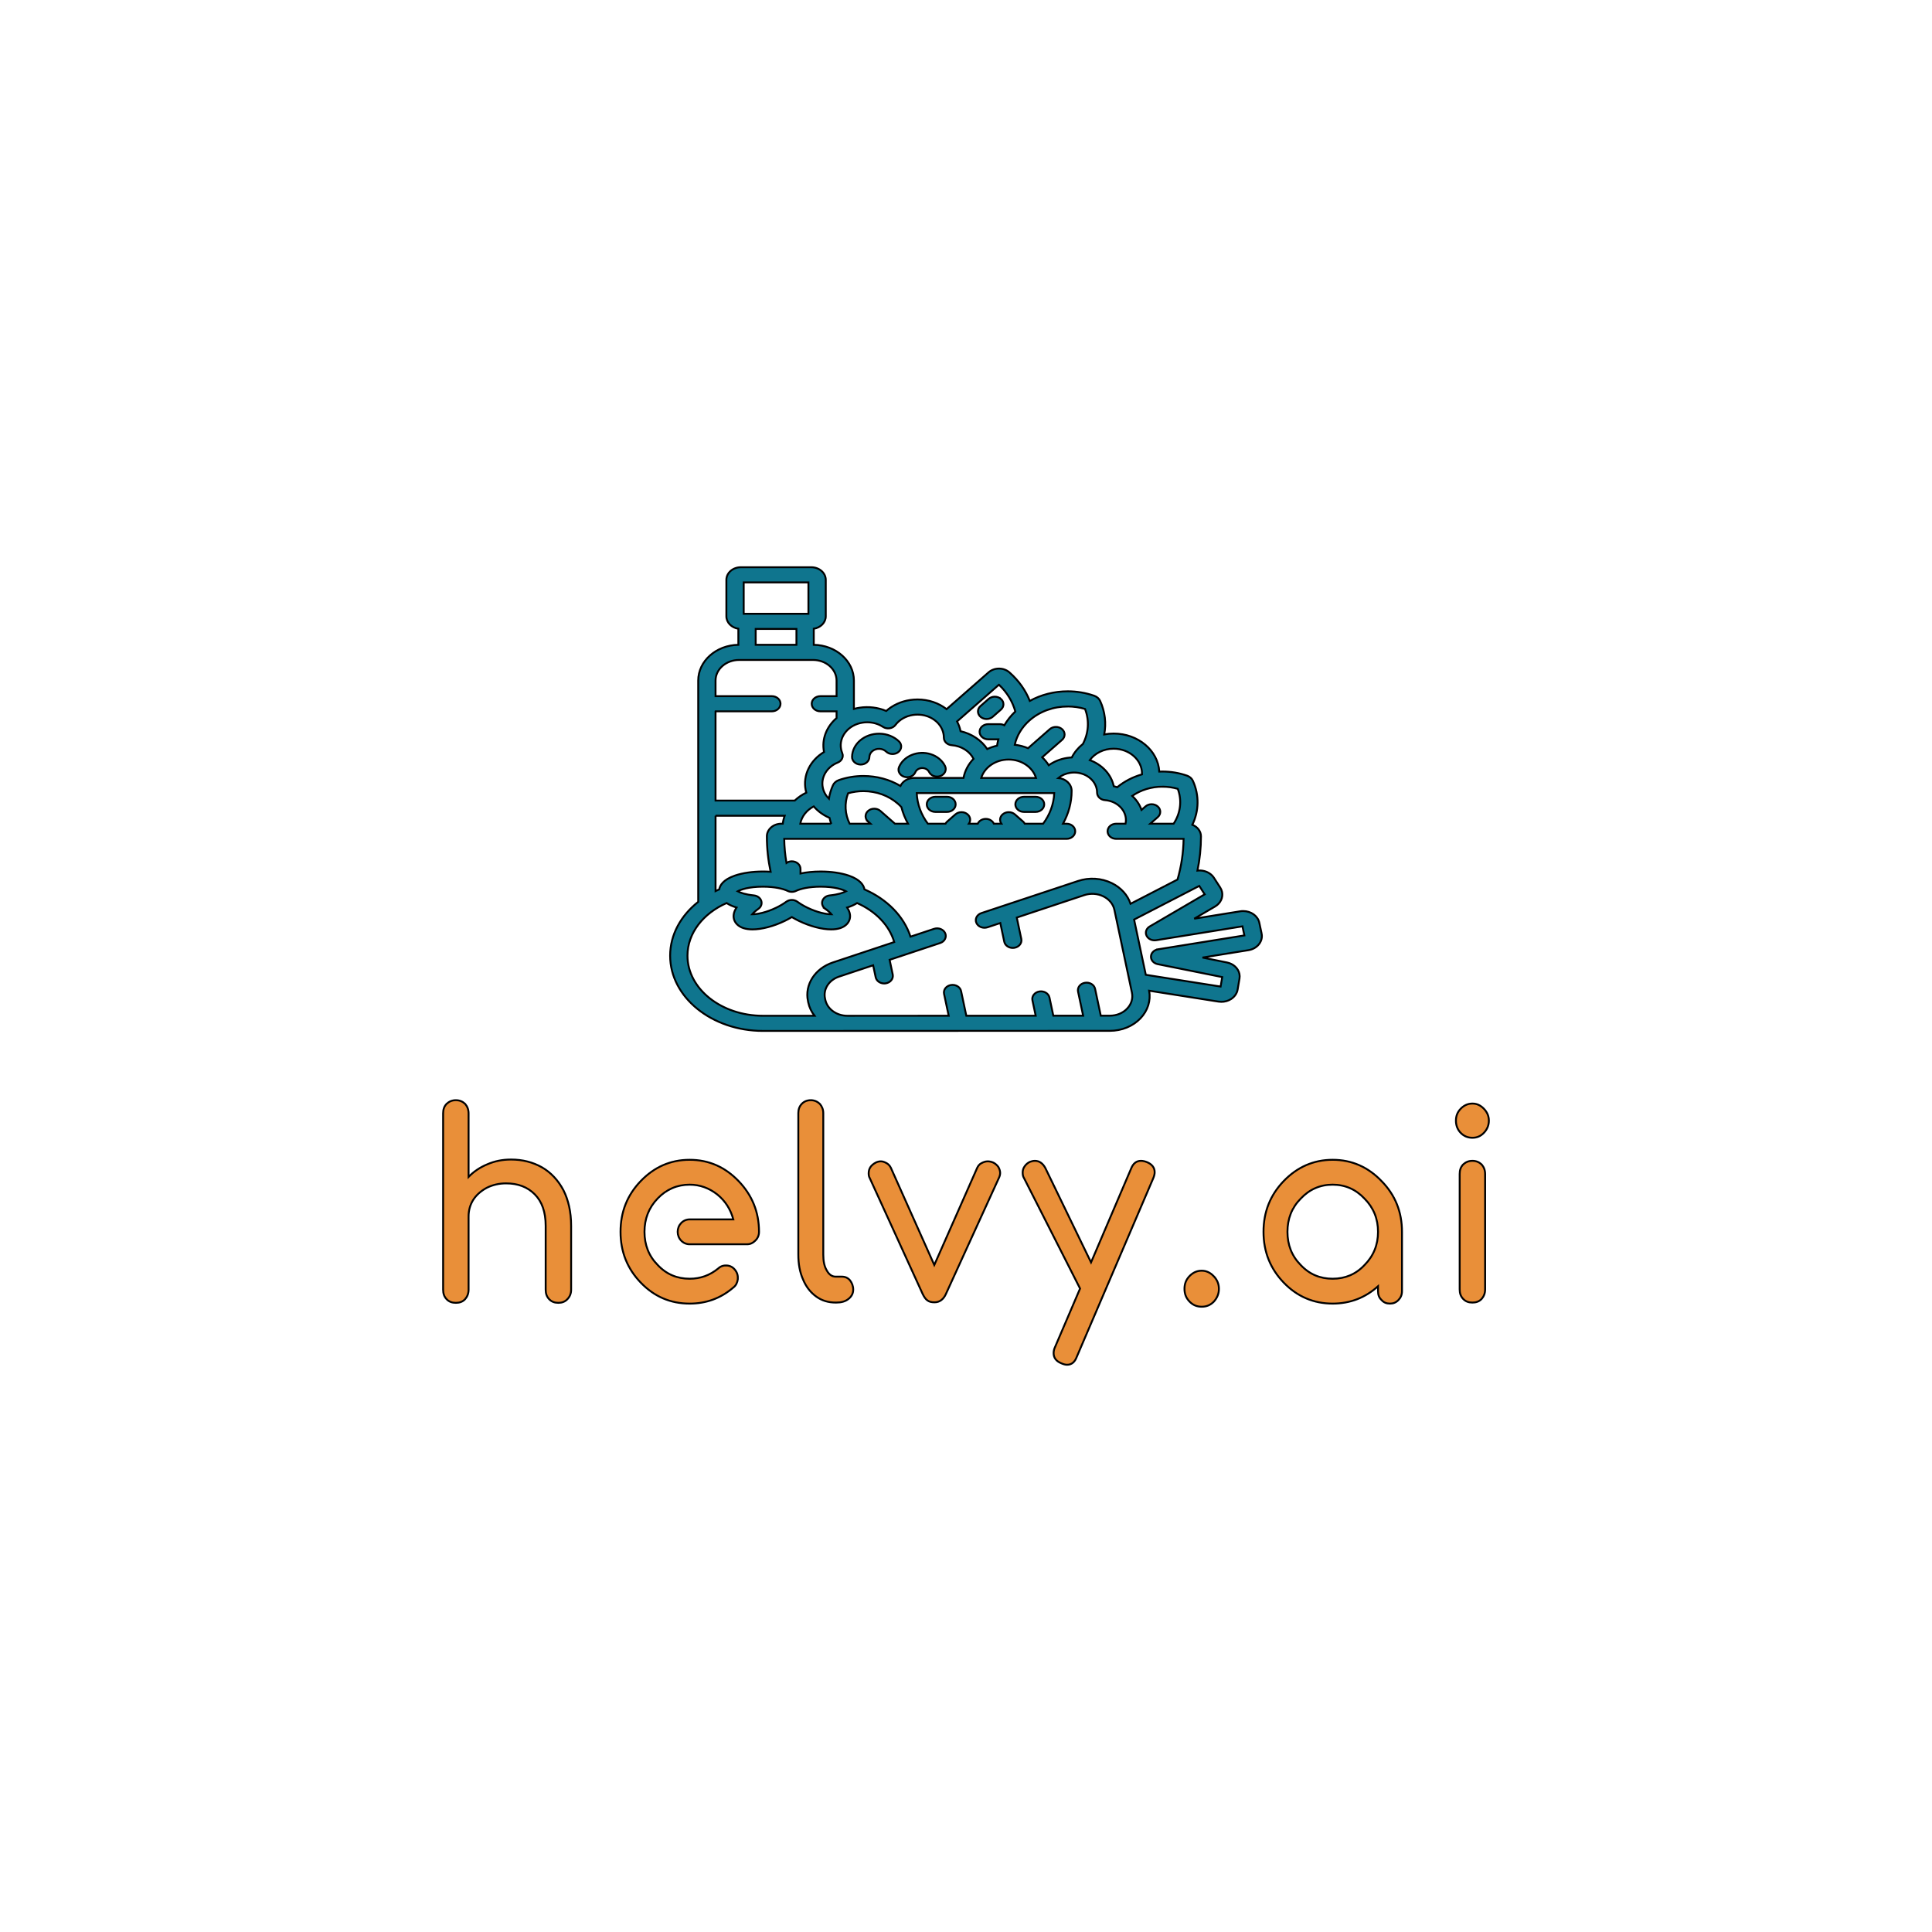 <?xml version="1.0" encoding="UTF-8" standalone="no"?>
<svg
   xmlns:dc="http://purl.org/dc/elements/1.1/"
   xmlns:cc="http://creativecommons.org/ns#"
   xmlns:rdf="http://www.w3.org/1999/02/22-rdf-syntax-ns#"
   xmlns:svg="http://www.w3.org/2000/svg"
   xmlns="http://www.w3.org/2000/svg"
   id="svg33"
   version="1.1"
   height="1024"
   width="1024">
  <defs
     id="defs37" />
  <style
     id="style2"><![CDATA[  #title path, #title polygon{ fill: #e98f39 !important; } #tagline path, #tagline polygon{ fill: #e98f39 !important; }  #icon *{ fill: #0f758e !important; } ]]></style>
  <g
     id="g7">
    <title
       id="title4">background</title>
    <rect
       x="-1"
       y="-1"
       width="582"
       height="402"
       id="canvas_background"
       fill="none" />
  </g>
  <g
     id="g31">
    <title
       id="title9">Layer 1</title>
    <circle
       id="circle2"
       cy="512"
       cx="513"
       r="420"
       fill="#fff" />
    <g
       id="logo-group"
       stroke="null">
      <g
         id="icon"
         stroke="null">
        <path
           id="path11"
           d="m476.449,392.924c-2.642,-2.529 -6.403,-4.01 -10.321,-4.063c-7.876,-0.088 -14.392,5.404 -14.527,12.287c-0.043,2.221 1.979,4.048 4.516,4.086l0.079,0c2.502,0 4.55,-1.753 4.593,-3.95c0.047,-2.459 2.357,-4.431 5.195,-4.388c1.419,0.02 2.725,0.533 3.681,1.449c1.711,1.638 4.617,1.755 6.492,0.257c1.871,-1.498 2.004,-4.041 0.292,-5.678z"
           stroke="null" />
        <path
           id="path17"
           d="m500.892,406.018c-1.407,-2.896 -4.15,-5.181 -7.523,-6.269c-6.785,-2.19 -14.346,0.852 -16.859,6.779c-0.883,2.08 0.331,4.393 2.709,5.165c0.528,0.171 1.067,0.253 1.597,0.253c1.868,0 3.62,-1.002 4.309,-2.621c0.756,-1.783 3.028,-2.692 5.063,-2.035c1.022,0.33 1.821,0.995 2.248,1.874c0.992,2.041 3.689,2.995 6.023,2.126c2.338,-0.87 3.425,-3.23 2.433,-5.273z"
           stroke="null" />
        <g
           id="g25"
           stroke="null">
          <path
             id="path23"
             d="m530.502,370.432c-1.797,-1.569 -4.705,-1.565 -6.498,0.004l-4.33,3.795c-1.794,1.572 -1.791,4.115 0.006,5.685c0.895,0.782 2.07,1.173 3.243,1.173c1.18,0 2.356,-0.393 3.253,-1.18l4.33,-3.795c1.793,-1.569 1.789,-4.115 -0.005,-5.682z"
             stroke="null" />
        </g>
        <path
           id="path29"
           d="m501.92,422.306l-6.126,0c-2.536,0 -4.595,1.798 -4.595,4.017c0,2.221 2.059,4.017 4.595,4.017l6.126,0c2.536,0 4.595,-1.797 4.595,-4.017c0,-2.219 -2.059,-4.017 -4.595,-4.017z"
           stroke="null" />
        <path
           id="path35"
           d="m548.868,422.306l-6.122,0c-2.539,0 -4.595,1.798 -4.595,4.017c0,2.221 2.059,4.017 4.595,4.017l6.122,0c2.539,0 4.593,-1.797 4.593,-4.017c0,-2.219 -2.054,-4.017 -4.593,-4.017z"
           stroke="null" />
        <path
           id="path41"
           d="m668.668,494.757l-1.197,-5.647c-0.764,-3.61 -4.365,-6.229 -8.568,-6.229c-0.525,0 -1.059,0.041 -1.581,0.126l-24.358,3.913l11.03,-6.45c2.892,-1.69 4.352,-4.713 3.722,-7.71c-0.175,-0.823 -0.502,-1.61 -0.977,-2.348l-3.338,-5.17c-1.143,-1.777 -3.094,-3.096 -5.344,-3.619c-1.104,-0.258 -2.253,-0.316 -3.381,-0.188c1.228,-5.929 1.863,-11.983 1.863,-18.147c0,-2.734 -1.881,-5.09 -4.569,-6.132c3.511,-7.302 3.749,-15.662 0.282,-23.315c-0.282,-0.623 -0.703,-1.179 -1.239,-1.652c-0.536,-0.47 -1.165,-0.832 -1.878,-1.082c-4.157,-1.449 -8.526,-2.183 -12.986,-2.183c-0.57,0 -1.141,0.013 -1.706,0.035c-0.634,-11.213 -11.247,-20.166 -24.202,-20.166c-1.706,0 -3.373,0.157 -4.978,0.455c1.115,-5.84 0.461,-11.95 -2.141,-17.686c-0.282,-0.63 -0.701,-1.197 -1.269,-1.703c-0.549,-0.48 -1.192,-0.851 -1.907,-1.099c-4.481,-1.561 -9.188,-2.35 -13.992,-2.35c-7.238,0 -14.161,1.78 -20.141,5.088c-2.183,-5.532 -5.784,-10.728 -10.813,-15.138c-1.475,-1.293 -3.434,-2.003 -5.519,-2.003s-4.046,0.71 -5.522,2.004l-22.246,19.5c-4.116,-3.211 -9.531,-5.132 -15.411,-5.132c-1.335,0 -2.682,0.101 -4.004,0.303c-4.792,0.731 -9.202,2.781 -12.583,5.787c-4.335,-1.83 -9.3,-2.454 -14.071,-1.726c-1.051,0.159 -2.072,0.383 -3.059,0.658l0,-15.027c0,-10.349 -9.509,-18.78 -21.27,-18.96l0,-8.521c3.601,-0.545 6.35,-3.29 6.35,-6.591l0,-19.308c0,-3.693 -3.438,-6.695 -7.657,-6.695l-37.364,0c-4.222,0 -7.657,3.002 -7.657,6.695l0,19.308c0,3.303 2.749,6.048 6.35,6.591l0,8.521c-11.765,0.178 -21.27,8.611 -21.27,18.959l0,117.275c-9.172,7.247 -14.882,17.354 -14.882,28.535c0,21.989 22.066,39.88 49.191,39.88l183.883,-0.046c6.28,-0.003 12.181,-2.414 16.198,-6.619c3.908,-4.092 5.57,-9.406 4.611,-14.648l36.728,5.772c0.509,0.079 1.03,0.121 1.545,0.121c1.833,0 3.587,-0.494 5.071,-1.422c1.911,-1.193 3.205,-3.042 3.551,-5.067l0.993,-5.838c0.144,-0.838 0.127,-1.679 -0.048,-2.505c-0.632,-2.984 -3.232,-5.352 -6.622,-6.033l-12.943,-2.598l24.331,-3.909c2.293,-0.369 4.285,-1.495 5.606,-3.171c1.318,-1.675 1.81,-3.697 1.388,-5.694zm-52.521,-77.795c2.765,0 5.484,0.382 8.096,1.138c2.338,6.222 1.462,12.934 -2.194,18.477l-12.378,0l3.953,-3.461c1.791,-1.572 1.786,-4.117 -0.01,-5.685c-1.799,-1.566 -4.705,-1.564 -6.496,0.007l-2.091,1.832c-0.979,-2.82 -2.693,-5.346 -4.938,-7.417c4.559,-3.167 10.16,-4.892 16.058,-4.892zm-25.908,-20.132c8.297,0 15.045,5.92 15.045,13.2c0,0.136 -0.006,0.268 -0.01,0.403c-4.847,1.377 -9.308,3.677 -13.115,6.803c-0.607,-0.201 -1.221,-0.387 -1.85,-0.54c-1.345,-6.349 -6.24,-11.439 -12.702,-13.817c2.683,-3.634 7.339,-6.048 12.632,-6.048zm-24.286,-22.382c3.118,0 6.188,0.441 9.139,1.315c2.375,6.176 1.89,12.809 -1.136,18.556c-2.486,1.982 -4.505,4.409 -5.883,7.136c-0.822,0.042 -1.642,0.122 -2.449,0.243c-3.603,0.55 -6.96,1.916 -9.769,3.898c-0.958,-1.534 -2.131,-2.948 -3.476,-4.219l10.536,-9.236c1.793,-1.572 1.788,-4.115 -0.006,-5.683c-1.797,-1.566 -4.709,-1.564 -6.5,0.007l-11.515,10.092c-2.191,-0.905 -4.559,-1.536 -7.05,-1.829c1.075,-4.795 3.736,-9.314 7.854,-12.923c5.413,-4.743 12.608,-7.356 20.255,-7.356zm-35.202,62.13l-3.986,0c-0.671,-1.493 -2.327,-2.552 -4.272,-2.552s-3.601,1.061 -4.272,2.552l-4.686,0c1.088,-1.55 0.867,-3.603 -0.668,-4.944c-1.794,-1.566 -4.705,-1.564 -6.496,0.008l-4.331,3.794c-0.388,0.341 -0.688,0.73 -0.91,1.141l-9.35,0c-3.502,-4.699 -5.639,-10.248 -5.891,-16.217l72.886,0c-0.255,5.97 -2.393,11.518 -5.895,16.217l-9.73,0c-0.22,-0.413 -0.522,-0.801 -0.907,-1.141l-4.33,-3.795c-1.791,-1.571 -4.702,-1.575 -6.496,-0.007c-1.536,1.34 -1.757,3.393 -0.666,4.944zm-10.688,-24.252c1.732,-5.613 7.588,-9.755 14.525,-9.755s12.794,4.142 14.524,9.755l-29.049,0zm9.396,-49.409c4.37,4.129 7.26,9.035 8.674,14.189c-2.345,2.228 -4.293,4.692 -5.832,7.314c-0.693,-0.373 -1.512,-0.595 -2.39,-0.595l-6.124,0c-2.536,0 -4.591,1.801 -4.591,4.02s2.056,4.017 4.591,4.017l5.373,0c-0.302,1.11 -0.538,2.233 -0.705,3.364c-1.826,0.418 -3.571,1.015 -5.198,1.777c-3.064,-4.622 -8.13,-8.068 -14.142,-9.448c-0.003,-0.013 -0.003,-0.024 -0.008,-0.034c-0.361,-1.819 -0.987,-3.544 -1.846,-5.147l22.196,-19.458zm-83.05,36.257c-0.268,-0.658 -0.473,-1.335 -0.607,-2.014c-1.319,-6.643 3.803,-12.99 11.412,-14.15c0.802,-0.122 1.618,-0.184 2.423,-0.184c3.027,0 5.919,0.845 8.363,2.442c1.013,0.66 2.292,0.928 3.535,0.74c1.244,-0.189 2.345,-0.818 3.044,-1.738c2.157,-2.847 5.456,-4.734 9.292,-5.32c0.804,-0.121 1.621,-0.184 2.428,-0.184c6.806,0 12.59,4.26 13.755,10.128c0.13,0.672 0.201,1.374 0.201,2.083c0.005,2.08 1.821,3.812 4.193,3.996c5.135,0.393 9.509,3.221 11.534,7.205c-2.712,2.848 -4.593,6.326 -5.309,10.145l-26.197,0c-3.258,0 -6.052,1.759 -7.219,4.246c-5.765,-3.433 -12.558,-5.283 -19.678,-5.283c-4.46,0 -8.828,0.734 -12.989,2.184c-0.705,0.247 -1.337,0.611 -1.874,1.081c-0.544,0.477 -0.963,1.036 -1.237,1.649c-1.056,2.331 -1.762,4.729 -2.144,7.142c-1.643,-1.638 -2.805,-3.676 -3.258,-5.964c-1.082,-5.454 2.183,-10.881 7.933,-13.201c2.16,-0.873 3.202,-3.043 2.399,-5.004zm13.697,36.304l1.253,1.099l-11.035,0c-2.478,-5.026 -2.853,-10.747 -0.841,-16.113c2.619,-0.757 5.334,-1.14 8.098,-1.14c6.923,0 13.437,2.369 18.337,6.663c0.653,0.57 1.258,1.171 1.83,1.79c0.78,3.081 1.974,6.029 3.515,8.799l-6.923,0l-7.727,-6.775c-1.793,-1.569 -4.702,-1.573 -6.496,-0.006c-1.801,1.568 -1.804,4.114 -0.01,5.683zm-19.566,1.099l-16.377,0c0.73,-3.892 3.407,-7.21 7.122,-9.167c2.2,2.578 5.07,4.661 8.377,6.073c0.236,1.043 0.523,2.076 0.878,3.094zm-46.363,-127.89l34.298,0l0,16.629l-34.298,0l0,-16.629zm27.948,24.666l0,8.408l-21.598,0l0,-8.408l21.598,0zm-42.87,43.669l29.834,0c2.536,0 4.595,-1.798 4.595,-4.019c0,-2.218 -2.059,-4.019 -4.595,-4.019l-29.834,0l0,-8.259c0,-6.027 5.588,-10.93 12.458,-10.93l39.22,0c6.872,0 12.46,4.903 12.46,10.93l0,8.259l-8.579,0c-2.537,0 -4.593,1.801 -4.593,4.019c0,2.222 2.056,4.019 4.593,4.019l8.579,0l0,3.568c-5.264,4.514 -7.998,11.132 -6.649,17.941c0.003,0.013 0.005,0.027 0.008,0.041c-7.373,4.423 -11.298,12.286 -9.733,20.178c0.091,0.46 0.205,0.915 0.331,1.363c-2.297,1.109 -4.357,2.536 -6.124,4.209l-41.971,0l0,-47.3zm0,55.335l36.64,0c-0.489,1.356 -0.835,2.765 -1.001,4.221l-0.774,0c-4.227,0 -7.669,3.011 -7.669,6.713c0,6.378 0.68,12.642 1.993,18.771c-1.321,-0.093 -2.675,-0.142 -4.052,-0.142c-5.556,0 -10.849,0.769 -14.902,2.169c-6.203,2.143 -7.917,5.185 -8.292,7.29c-0.656,0.285 -1.302,0.588 -1.94,0.897l0,-39.919l-0.002,0zm58.175,49.361c1.655,1.158 2.666,2.145 3.253,2.854l-0.173,0c-2.6,0 -7.271,-0.917 -12.585,-3.487c-1.977,-0.96 -3.8,-2.041 -5.272,-3.131c-1.711,-1.27 -4.226,-1.27 -5.938,0c-1.47,1.091 -3.291,2.173 -5.267,3.129c-5.314,2.573 -9.987,3.489 -12.585,3.489l-0.173,0c0.586,-0.709 1.597,-1.696 3.251,-2.854c1.448,-1.011 2.056,-2.685 1.547,-4.242c-0.512,-1.558 -2.041,-2.698 -3.882,-2.884c-4.482,-0.46 -7.32,-1.458 -8.645,-2.185c1.663,-0.907 5.867,-2.451 13.434,-2.451c6.267,0 10.845,1.151 13.041,2.232c1.399,0.686 3.102,0.686 4.498,0c2.199,-1.081 6.779,-2.232 13.042,-2.232c7.57,0 11.773,1.548 13.436,2.452c-1.326,0.726 -4.163,1.724 -8.647,2.184c-1.839,0.191 -3.373,1.325 -3.879,2.884c-0.514,1.558 0.096,3.231 1.544,4.242zm-9.191,48.908l0.159,0.744c0.546,2.581 1.7,4.951 3.309,7.011l-27.33,0c-22.058,0 -40.004,-14.287 -40.004,-31.845c0,-12.002 8.384,-22.468 20.73,-27.895c1.419,0.924 3.187,1.724 5.283,2.369c-0.833,1.241 -1.409,2.576 -1.547,3.969c-0.181,1.851 0.467,3.613 1.828,4.955c1.796,1.774 4.553,2.672 8.197,2.672c4.851,0 11.223,-1.679 17.035,-4.494c1.338,-0.648 2.605,-1.331 3.789,-2.048c1.183,0.717 2.449,1.399 3.787,2.048c5.814,2.816 12.182,4.494 17.035,4.494c3.643,0 6.4,-0.9 8.197,-2.672c1.359,-1.342 2.009,-3.103 1.828,-4.955c-0.136,-1.394 -0.716,-2.729 -1.549,-3.969c2.099,-0.647 3.866,-1.446 5.283,-2.369c9.791,4.303 17.088,11.781 19.691,20.672l-32.493,10.798c-9.515,3.162 -15.079,11.788 -13.23,20.515zm169.16,3.974c-2.263,2.372 -5.598,3.732 -9.144,3.734l-4.823,0l-3.014,-14.224c-0.461,-2.184 -2.855,-3.626 -5.352,-3.22c-2.497,0.404 -4.145,2.498 -3.681,4.681l2.704,12.767l-15.806,0.006l-2.04,-9.62c-0.461,-2.18 -2.86,-3.621 -5.355,-3.22c-2.494,0.404 -4.142,2.501 -3.68,4.684l1.728,8.161l-36.77,0.013l-2.77,-13.066c-0.462,-2.184 -2.857,-3.626 -5.354,-3.221c-2.496,0.406 -4.144,2.503 -3.68,4.685l2.459,11.605l-53.686,0.02l-0.003,0c-5.742,0 -10.661,-3.564 -11.702,-8.476l-0.157,-0.744c-1.038,-4.904 2.094,-9.755 7.454,-11.538l18.056,-6l1.343,6.351c0.411,1.936 2.34,3.287 4.513,3.287c0.278,0 0.56,-0.024 0.841,-0.069c2.497,-0.404 4.144,-2.5 3.681,-4.684l-1.65,-7.786l26.802,-8.906c2.374,-0.789 3.566,-3.109 2.664,-5.182c-0.902,-2.076 -3.56,-3.119 -5.928,-2.33l-12.471,4.143c-3.5,-10.835 -12.489,-19.885 -24.408,-25.067c-0.372,-2.105 -2.088,-5.147 -8.291,-7.29c-4.055,-1.399 -9.348,-2.17 -14.906,-2.17c-3.823,0 -7.474,0.368 -10.698,1.04l0,-2.427c0,-2.218 -2.057,-4.019 -4.595,-4.019c-1.072,0 -2.057,0.324 -2.839,0.863c-0.725,-4.19 -1.131,-8.448 -1.197,-12.766l149.642,0c2.536,0 4.593,-1.801 4.593,-4.017c0,-2.219 -2.057,-4.019 -4.593,-4.019l-1.881,0c2.924,-5.269 4.579,-11.18 4.579,-17.422c0,-3.546 -3.102,-6.465 -7.053,-6.798c1.717,-1.419 3.868,-2.375 6.259,-2.741c0.701,-0.105 1.415,-0.16 2.115,-0.16c5.933,0 10.972,3.713 11.986,8.825c0.116,0.591 0.175,1.201 0.175,1.816c0.005,2.079 1.825,3.816 4.193,3.997c5.489,0.421 9.982,4.034 10.922,8.781c0.252,1.262 0.221,2.51 -0.03,3.703l-4.928,0c-2.539,0 -4.593,1.799 -4.593,4.019c0,2.216 2.054,4.017 4.593,4.017l35.707,0c-0.112,7.372 -1.202,14.571 -3.226,21.555l-24.899,12.856c-1.521,-4.636 -5.062,-8.568 -9.939,-10.955c-5.468,-2.678 -11.969,-3.095 -17.83,-1.147l-51.277,17.036c-2.374,0.79 -3.566,3.11 -2.666,5.184c0.905,2.076 3.561,3.119 5.928,2.33l6.755,-2.244l2.099,9.904c0.408,1.937 2.34,3.289 4.511,3.289c0.278,0 0.56,-0.024 0.843,-0.069c2.494,-0.404 4.14,-2.5 3.683,-4.684l-2.406,-11.34l35.792,-11.893c3.317,-1.1 6.992,-0.865 10.083,0.648c3.088,1.512 5.225,4.115 5.864,7.142l9.295,43.888c0.647,3.025 -0.281,6.117 -2.545,8.485zm16.393,-31.451c-2.144,0.342 -3.715,1.958 -3.762,3.863c-0.048,1.906 1.438,3.578 3.564,4.005l34.205,6.862l-0.854,5.015l-39.654,-6.233l-6.199,-29.271l34.537,-17.832l2.877,4.456l-29.129,17.031c-1.815,1.058 -2.524,3.087 -1.704,4.852c0.818,1.766 2.943,2.785 5.087,2.441l45.762,-7.351l1.017,4.812l-45.749,7.349z"
           stroke="null" />
      </g>
      <g
         id="title"
         stroke="null">
        <path
           id="path14"
           d="m287.236,618.697c-4.893,-2.747 -10.315,-4.12 -16.398,-4.12c-4.496,0 -8.596,0.824 -12.431,2.472c-3.967,1.648 -7.273,3.845 -10.051,6.73l0,-33.648c0,-2.06 -0.661,-3.708 -1.851,-5.082c-1.322,-1.236 -2.909,-1.923 -4.893,-1.923s-3.571,0.687 -4.893,1.923c-1.322,1.373 -1.851,3.021 -1.851,5.082l0,93.39c0,2.06 0.529,3.708 1.851,5.082c1.322,1.373 2.909,1.923 4.893,1.923s3.571,-0.549 4.893,-1.923c1.19,-1.373 1.851,-3.021 1.851,-5.082l0,-38.729c0,-3.296 0.793,-6.18 2.513,-8.927c1.719,-2.609 4.1,-4.669 7.141,-6.318c3.042,-1.511 6.48,-2.335 10.183,-2.335c6.348,0 11.373,1.923 15.208,5.768c3.835,3.845 5.819,9.339 5.819,16.755l0,33.785c0,2.06 0.529,3.708 1.851,5.082c1.322,1.373 2.909,1.923 4.893,1.923c1.851,0 3.438,-0.549 4.761,-1.923c1.322,-1.373 1.984,-3.021 1.984,-5.082l0,-33.785c0,-7.416 -1.455,-13.734 -4.1,-18.953c-2.777,-5.219 -6.612,-9.339 -11.373,-12.086l-2.6467e-8,5.63474e-7z"
           stroke="null" />
        <path
           id="path16"
           d="m365.529,690.937c8.728,0 16.398,-2.747 23.143,-8.515c1.455,-1.099 2.116,-2.609 2.38,-4.395c0.132,-1.923 -0.264,-3.433 -1.455,-4.944c-1.058,-1.373 -2.513,-2.197 -4.232,-2.335c-1.719,-0.137 -3.306,0.275 -4.629,1.511c-4.496,3.708 -9.522,5.494 -15.208,5.494c-6.612,0 -12.299,-2.335 -16.927,-7.279c-4.761,-4.807 -7.009,-10.712 -7.009,-17.579c0,-6.867 2.248,-12.772 7.009,-17.717c4.629,-4.807 10.315,-7.279 16.927,-7.279c5.422,0 10.315,1.785 14.679,5.219c4.232,3.433 7.009,7.828 8.464,13.184l-23.143,0c-1.719,0 -3.306,0.687 -4.496,1.923c-1.19,1.236 -1.851,2.884 -1.851,4.669s0.661,3.433 1.851,4.669c1.19,1.236 2.777,1.923 4.496,1.923l30.416,0c1.719,0 3.174,-0.687 4.364,-1.923c1.322,-1.236 1.984,-2.884 1.984,-4.669c0,-10.575 -3.703,-19.502 -10.844,-26.918c-7.141,-7.416 -15.737,-11.262 -25.92,-11.262c-10.183,0 -18.779,3.845 -25.92,11.262c-7.141,7.416 -10.712,16.343 -10.712,26.918c0,10.575 3.571,19.502 10.712,26.918c7.141,7.416 15.737,11.124 25.92,11.124l-1.72035e-7,0z"
           stroke="null" />
        <path
           id="path18"
           d="m424.978,585.049c-1.322,1.373 -1.851,3.021 -1.851,4.944l0,74.987c0,4.944 0.793,9.339 2.513,13.184c1.587,3.845 3.967,6.867 7.009,9.064c3.042,2.197 6.48,3.159 10.315,3.159l0.264,0c2.645,0 4.761,-0.549 6.48,-1.923c1.587,-1.236 2.513,-2.884 2.513,-4.944c0,-1.923 -0.661,-3.571 -1.719,-4.944c-1.058,-1.236 -2.513,-1.923 -4.232,-1.923l-3.306,0c-1.984,0 -3.571,-1.099 -4.761,-3.296c-1.322,-2.197 -1.851,-4.944 -1.851,-8.378l0,-74.987c0,-1.923 -0.661,-3.571 -1.851,-4.944c-1.322,-1.236 -2.909,-1.923 -4.761,-1.923c-1.984,0 -3.571,0.687 -4.761,1.923l-2.647e-9,-2.7487e-8z"
           stroke="null" />
        <path
           id="path20"
           d="m529.177,618.559c-0.661,-0.961 -1.587,-1.785 -2.645,-2.335c-0.926,-0.412 -1.984,-0.687 -3.042,-0.687c-1.19,0 -2.248,0.412 -3.306,0.961c-1.058,0.549 -1.719,1.373 -2.248,2.472l-22.746,51.502l-23.01,-51.502c-0.529,-1.099 -1.322,-1.923 -2.248,-2.472c-1.058,-0.549 -1.984,-0.961 -3.042,-0.961c-1.058,0 -1.984,0.275 -2.777,0.687c-2.513,1.373 -3.703,3.159 -3.703,5.631c0,0.961 0.132,1.785 0.529,2.472l28.036,61.39c0.793,1.648 1.587,2.884 2.645,3.571c0.926,0.687 2.116,0.961 3.703,0.961c2.645,0 4.761,-1.511 6.083,-4.532l28.036,-61.39c0.397,-0.824 0.661,-1.785 0.661,-2.609c0,-1.099 -0.397,-2.197 -0.926,-3.159l9.263e-9,-1.374e-9z"
           stroke="null" />
        <path
           id="path22"
           d="m611.998,621.306c0,-2.472 -1.455,-4.257 -4.1,-5.356c-1.058,-0.412 -2.116,-0.687 -3.174,-0.687c-2.38,0 -4.1,1.373 -5.158,3.983l-21.291,49.854l-24.201,-49.991c-1.322,-2.472 -3.174,-3.845 -5.554,-3.845c-1.058,0 -1.851,0.275 -2.645,0.549c-1.19,0.549 -2.116,1.373 -2.777,2.335c-0.793,1.099 -1.058,2.197 -1.058,3.296c0,1.099 0.132,2.06 0.661,2.884l29.755,58.643l-13.224,30.901c-0.529,1.099 -0.793,2.197 -0.793,3.296c0,2.472 1.322,4.257 3.967,5.356c1.19,0.549 2.248,0.824 3.174,0.824c2.38,0 4.1,-1.373 5.158,-4.257l40.467,-94.489c0.529,-1.236 0.793,-2.335 0.793,-3.296l1.0587e-8,9.7577e-8z"
           stroke="null" />
        <path
           id="path24"
           d="m643.274,676.379c-1.851,-1.923 -3.967,-2.884 -6.348,-2.884c-2.513,0 -4.629,0.961 -6.48,2.884s-2.645,4.12 -2.645,6.73s0.793,4.807 2.645,6.73s3.967,2.747 6.48,2.747s4.629,-0.824 6.48,-2.747c1.719,-1.923 2.645,-4.12 2.645,-6.73s-0.926,-4.807 -2.777,-6.73l-1.3234e-8,0z"
           stroke="null" />
        <path
           id="path26"
           d="m732.238,625.976c-7.141,-7.416 -15.737,-11.262 -25.92,-11.262c-10.051,0 -18.779,3.845 -25.92,11.262c-7.141,7.416 -10.712,16.343 -10.712,26.918c0,10.575 3.571,19.502 10.712,26.918c7.141,7.416 15.869,11.124 25.92,11.124c9.125,0 17.192,-3.021 24.068,-9.202l0,2.609c0,1.923 0.529,3.433 1.851,4.669c1.19,1.373 2.645,1.923 4.496,1.923c1.719,0 3.174,-0.549 4.496,-1.923c1.19,-1.236 1.851,-2.747 1.851,-4.669l0,-31.45c0,-10.575 -3.571,-19.502 -10.844,-26.918l0,1.3743e-8zm-25.92,51.776c-6.612,0 -12.299,-2.335 -16.927,-7.279c-4.761,-4.807 -7.009,-10.712 -7.009,-17.579c0,-6.867 2.248,-12.772 7.009,-17.579c4.629,-4.944 10.315,-7.416 16.927,-7.416c6.612,0 12.299,2.472 16.927,7.416c4.761,4.807 7.141,10.712 7.141,17.579c0,6.867 -2.38,12.772 -7.141,17.579c-4.629,4.944 -10.315,7.279 -16.927,7.279z"
           stroke="null" />
        <path
           id="path28"
           d="m775.512,617.186c-1.322,1.373 -1.851,3.021 -1.851,5.082l0,61.115c0,2.06 0.529,3.708 1.851,5.082c1.322,1.373 2.909,1.923 4.893,1.923s3.571,-0.549 4.893,-1.923c1.19,-1.373 1.851,-3.021 1.851,-5.082l0,-61.115c0,-2.06 -0.661,-3.708 -1.851,-5.082c-1.322,-1.236 -2.909,-1.923 -4.893,-1.923s-3.571,0.687 -4.893,1.923zm10.976,-29.528c-1.719,-1.785 -3.703,-2.747 -6.083,-2.747s-4.496,0.961 -6.215,2.747s-2.513,3.845 -2.513,6.318s0.793,4.669 2.513,6.455c1.719,1.785 3.835,2.609 6.215,2.609s4.364,-0.824 6.083,-2.609c1.719,-1.785 2.645,-3.983 2.645,-6.455s-0.926,-4.532 -2.645,-6.318z"
           stroke="null" />
      </g>
    </g>
  </g>
</svg>
